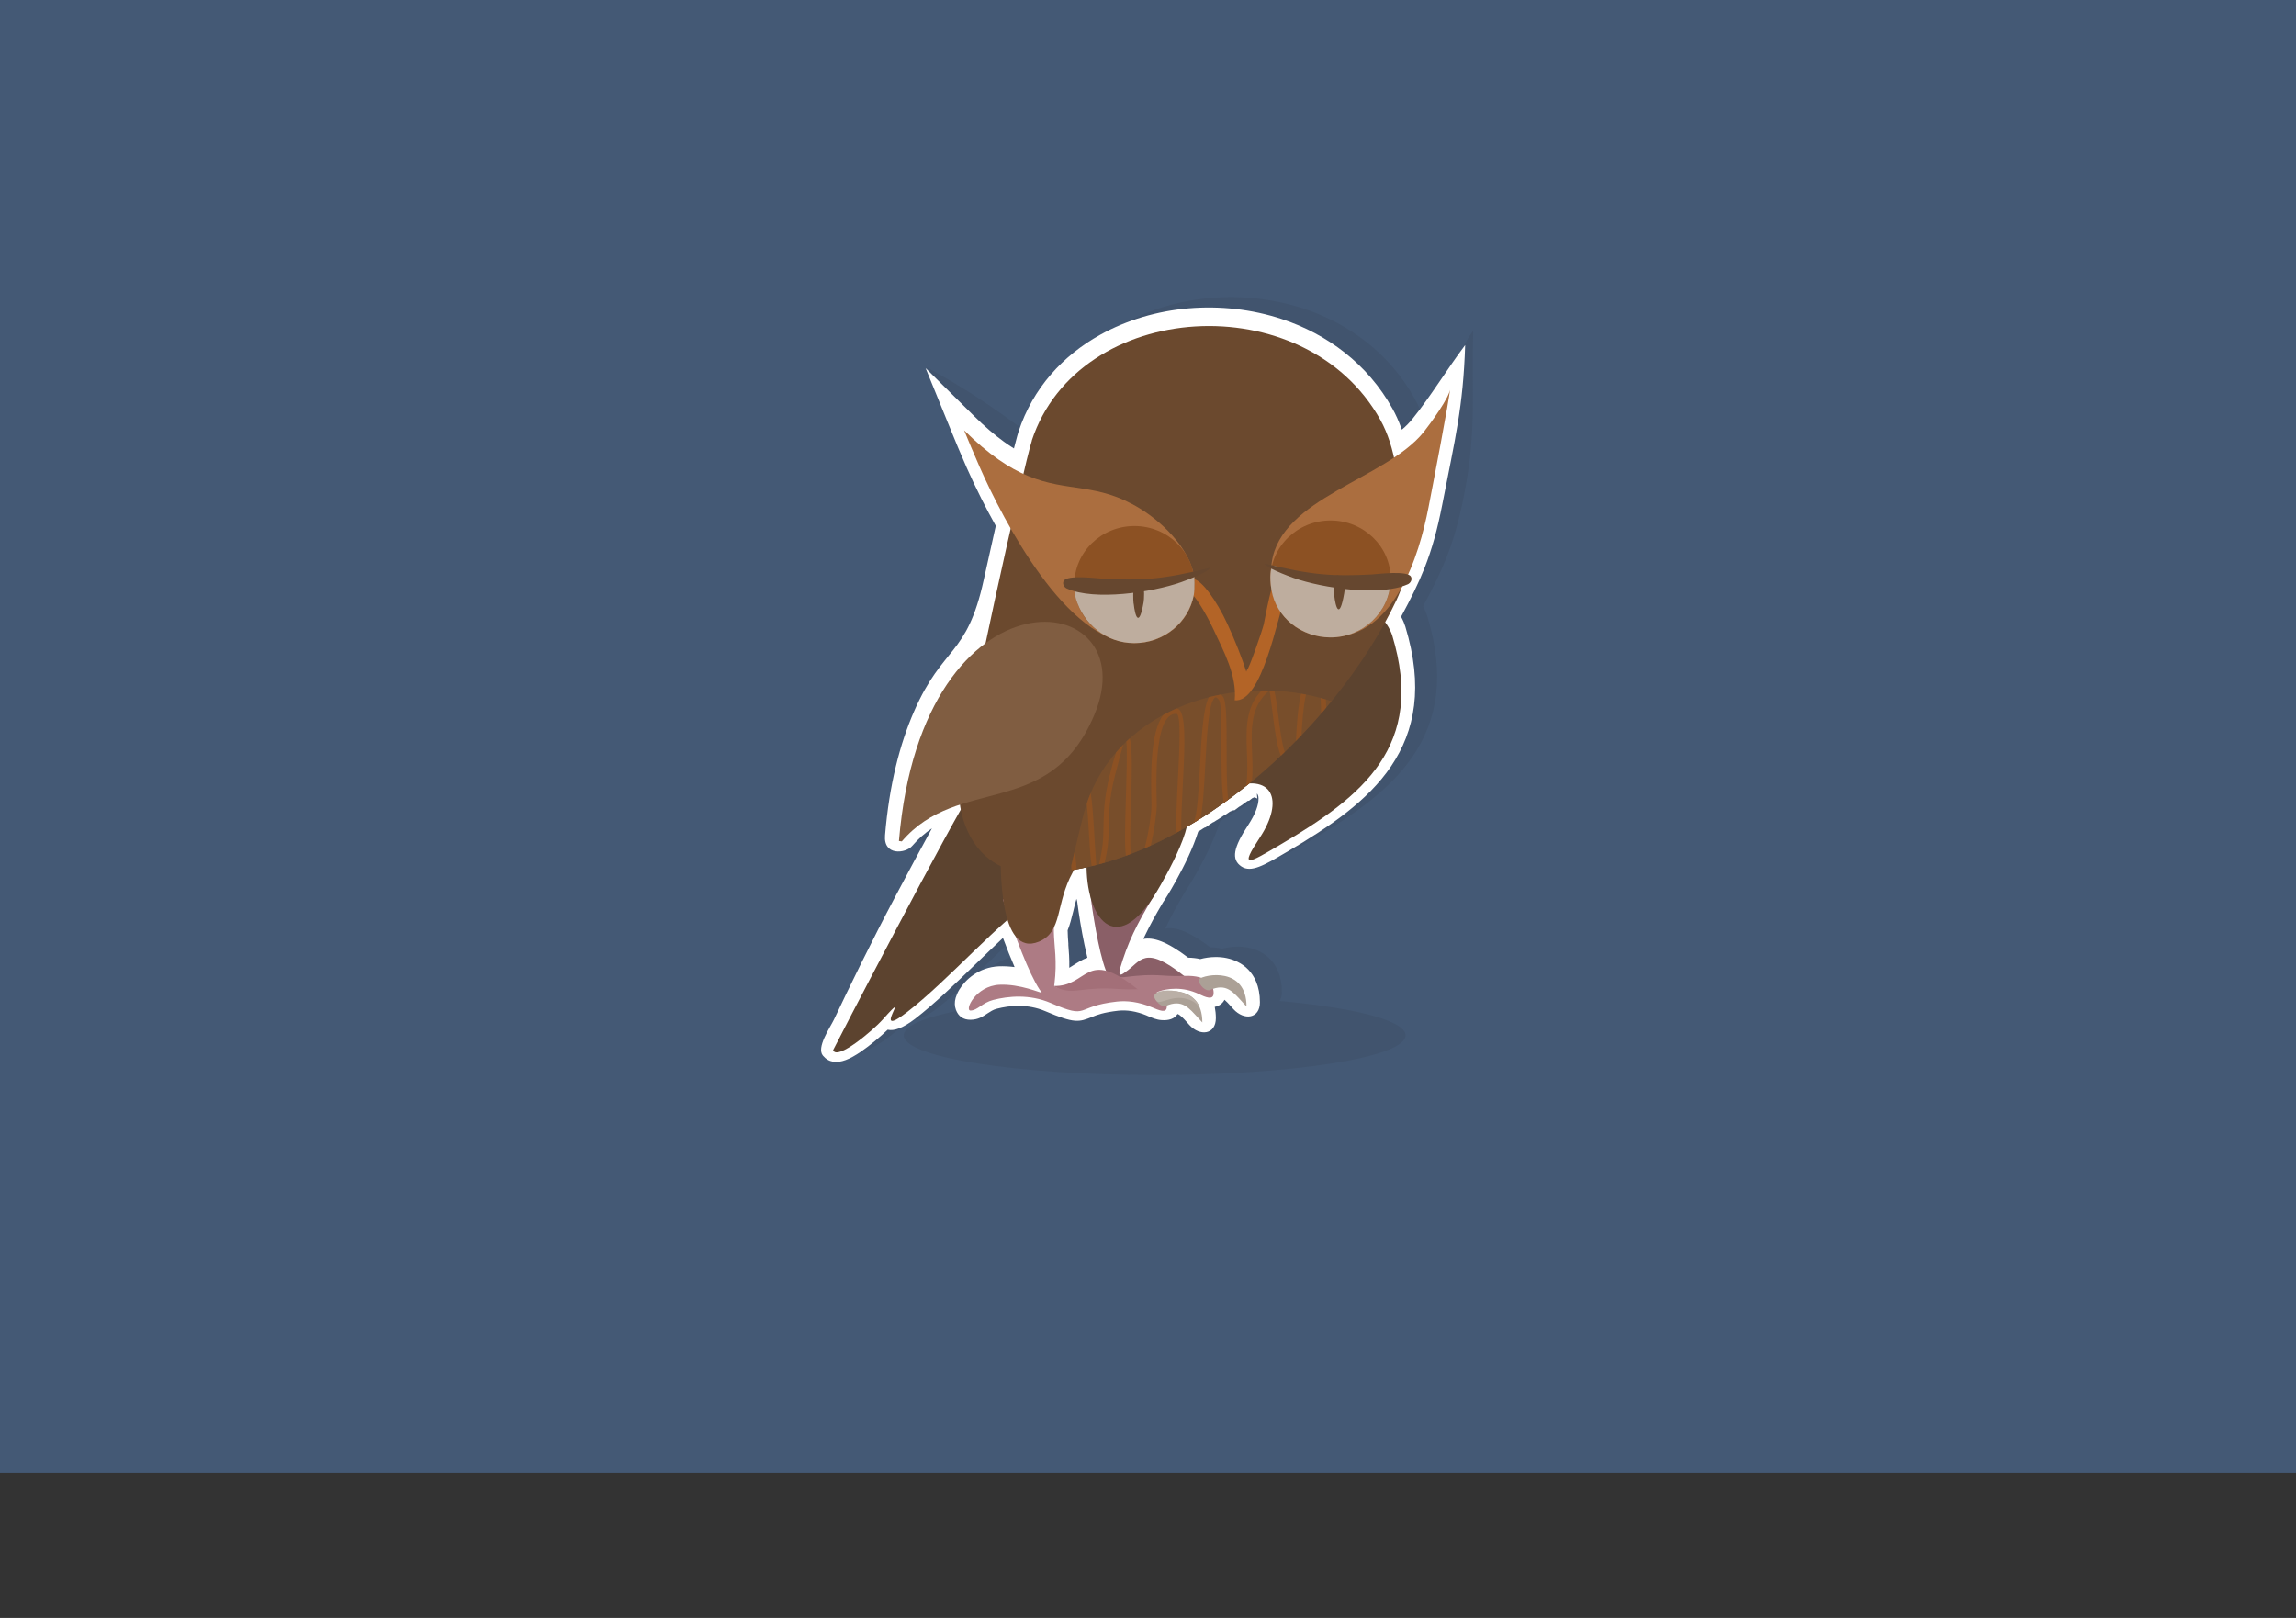 <?xml version="1.0" encoding="UTF-8"?>
<!DOCTYPE svg PUBLIC "-//W3C//DTD SVG 1.1//EN" "http://www.w3.org/Graphics/SVG/1.1/DTD/svg11.dtd">
<!-- Creator: CorelDRAW X6 -->
<svg xmlns="http://www.w3.org/2000/svg" xml:space="preserve" width="210mm" height="148mm" version="1.1" style="shape-rendering:geometricPrecision; text-rendering:geometricPrecision; image-rendering:optimizeQuality; fill-rule:evenodd; clip-rule:evenodd"
viewBox="0 0 21000 14800"
 xmlns:xlink="http://www.w3.org/1999/xlink">
 <rect x="0" y="0" width="21000" height="14800" fill="#333333" stroke="none"/>
 <defs>
  <style type="text/css">
   <![CDATA[
    .fil13 {fill:none}
    .fil15 {fill:none;fill-rule:nonzero}
    .fil1 {fill:#41546E}
    .fil0 {fill:#445975}
    .fil5 {fill:#5C432F}
    .fil17 {fill:#66472F}
    .fil7 {fill:#6B492E}
    .fil11 {fill:#784E2B}
    .fil9 {fill:#805D41}
    .fil6 {fill:#8A5F67}
    .fil12 {fill:#8C5123}
    .fil19 {fill:#A36F78}
    .fil8 {fill:#AB6E3F}
    .fil20 {fill:#ABA096}
    .fil10 {fill:#AD7B84}
    .fil21 {fill:#BAAFA6}
    .fil16 {fill:#BEAD9E}
    .fil3 {fill:white}
    .fil2 {fill:#41546E;fill-rule:nonzero}
    .fil18 {fill:#66472F;fill-rule:nonzero}
    .fil14 {fill:#B36427;fill-rule:nonzero}
    .fil4 {fill:white;fill-rule:nonzero}
   ]]>
  </style>
 </defs>
 <g id="Слой_x0020_1">
  <g id="_886210848">
   <rect class="fil0" x="-758" y="-27" width="22500" height="13500"/>
   <g id="_776758000">
    <ellipse class="fil1" cx="10561" cy="9471" rx="2295" ry="363"/>
    <path class="fil2" d="M11621 6945l4 0 1 0 4 0 1 0c83,-2 152,17 206,53 43,28 76,66 97,110 20,40 30,87 31,138 2,71 -16,152 -54,238 335,-200 627,-406 802,-666 179,-266 239,-599 99,-1062 -3,-9 -9,-23 -18,-41 -8,-14 -16,-28 -25,-39l-53 -66 40 -74c102,-187 178,-335 239,-489 60,-152 105,-312 146,-526 12,-64 54,-279 94,-493 -18,17 -36,34 -56,50 -50,42 -104,82 -161,120l-154 103 -40 -182c-13,-60 -29,-117 -48,-168 -18,-51 -40,-98 -63,-141 -195,-351 -513,-583 -871,-701 -240,-80 -499,-108 -751,-86 -251,21 -495,92 -707,210 -288,161 -519,410 -629,743 -7,20 -16,53 -27,96 -13,52 -30,119 -49,198l-36 150 -140 -65c-53,-24 -108,-54 -166,-90 21,45 44,92 68,140 43,86 92,178 145,271l24 43 -11 48c-34,148 -74,330 -120,538 -41,189 -79,365 -110,512l-10 47 -39 29c-182,134 -358,350 -494,662 -91,210 -164,512 -210,759 17,-11 34,-22 51,-32 99,-59 201,-101 304,-135l143 -47 23 149c1,7 2,14 3,20 1,5 2,12 4,20l9 46 -24 42c-120,212 -298,543 -479,884 -209,393 -429,776 -560,1002 51,-43 95,-85 119,-111 144,-162 224,-185 291,-125 152,-124 316,-281 481,-442 125,-121 252,-244 382,-359l147 -130 58 188c8,25 16,47 26,67 8,16 17,31 26,42l14 17 8 21c36,98 78,204 119,295 0,-59 -4,-111 -8,-160 -5,-58 -9,-113 -7,-180l1 -27 12 -24c19,-39 32,-93 47,-153 26,-105 55,-226 128,-357 0,0 0,-1 2,-4l0 0c4,-8 2,-4 3,-7l28 -62 66 -12 3 -1 1 0 1 0 1 0 0 0 0 0 0 0 0 0 0 0 4 -1 0 0 1 0 0 0 0 0 0 0 0 0 0 0 0 0 1 0 0 0 0 0 13 -2 0 0 0 0 0 0 0 0 2 0 0 0 11 -2 0 0 5 -1 0 0 0 0 2 0 0 0 0 0 0 0 2 -1 0 0 0 0 17 -3 2 0 0 0 6 -1 0 0 9 -2 0 0 0 0 0 0 0 0 0 0 0 0 2 0 0 0 0 0 0 0 17 -4 0 0 2 0 1 0 4 -1 150 -31 2 154c1,45 4,89 10,133 6,42 14,81 24,117l3 9 1 10c15,112 38,257 66,390 4,20 8,40 13,59 21,-55 43,-108 67,-159 49,-104 106,-205 179,-330l4 -7c8,-12 15,-22 20,-30 11,-17 18,-28 20,-31 26,-43 105,-178 173,-324 38,-82 71,-165 87,-232l12 -53 48 -28 20 -12 8 -5 5 -3 3 -2 0 0 1 0 0 0 0 0 0 0 0 0 0 0 0 0 0 0 21 -13 0 0 7 -4 0 0 0 0 0 0 0 0 0 0 1 -1 0 0 3 -2 0 0 0 0 0 0 0 0 0 0 0 0 0 0 0 0 0 0 1 -1 10 -6 0 0 10 -6 0 0 0 0 9 -6 0 0 0 0 1 -1 0 0 0 0 0 0 0 0 0 0 0 0 0 0 0 0 1 0 0 0 0 0 1 0 0 0 0 0 0 0 1 0 0 0 0 0 0 0 0 0 0 0 0 0 13 -8 7 -5 0 0 2 -1 8 -5 1 0 1 -1 0 0 0 0 0 0 0 0 0 0 0 0 0 0 0 0 0 0 0 0 0 0 0 0 0 0 0 0 11 -7 0 0 10 -7 7 -4 0 0 2 -1 0 0 0 0 0 0 1 0 0 0 0 0 1 0 1 -1 0 0 0 0 4 -2 0 0 0 0 1 0 0 0 0 0 1 0 0 0 0 0 1 0 18 -12 5 -3 0 0 5 -3 1 -1 1 0 0 0 0 0 0 0 0 0 0 0 0 0 0 0 1 -1 1 0 0 0 3 -2 0 0 0 0 0 0 0 0 1 -1 0 0 1 0 0 0 0 0 0 0 0 0 17 -11 0 0 5 -3 0 0 9 -6 0 0 0 0 0 0 0 0 0 0 0 0 0 0 0 0 0 0 1 -1 0 0 0 0 0 0 2 -2 0 0 0 0 15 -10 0 0 6 -4 0 0 6 -4 0 0 1 0 1 -1 0 0 0 0 1 0 1 0 1 0 1 0 0 0 5 -3 1 0 1 0 1 0 1 0 0 0 1 0 1 0 1 0 1 0 14 -10 1 0 0 0 0 0 0 0 0 0 0 0 1 -1 3 -2 0 0 5 -3 0 0 1 0 1 0 0 0 0 0 1 0 5 -3 0 0 0 0 3 -2 0 0 0 0 1 -1 1 0 0 0 0 0 23 -17 0 0 0 0 1 0 1 0 0 0 1 -1 0 0 1 0 0 0 1 -1 0 0 0 0 0 0 0 0 0 0 0 0 0 0 2 -1 0 0 1 0 1 0 0 0 0 0 1 0 15 -11 1 -1 0 0 0 0 15 -11 0 0 0 0 1 0 0 0 0 0 1 0 0 0 0 0 1 0 15 -11 0 0 2 -1 0 0 0 0 0 0 3 -3 13 -10 0 0 0 0 0 0 1 0 0 0 0 0 1 -1 1 0 0 0 14 -11 0 0 3 -2 15 -11 0 0 1 -1 1 0 0 0 0 0 1 0 1 0 2 -1 1 0 1 0 1 0 1 0 1 0 10 -8 4 -3 0 0 14 -11 3 -3 0 0 1 0 0 0 0 0 0 0 1 0 0 0 0 0 1 0 0 0 11 -9 0 0 0 0 1 -1 16 -13 2 -2 0 0 1 -1 0 0 0 0 0 0 0 0 0 0 0 0 0 0 0 0 0 0 0 0 1 -1 0 0 0 0 0 0 0 0 0 0 0 0 2 -2 2 -1 33 -27 43 -2 17 -50zm78 264c-7,-5 -17,-8 -30,-10l-7 5 0 0 -1 1 -1 0 0 0 -1 0 -1 0 0 0 0 0 0 0 -1 0 0 0 -18 14 0 0 -4 3 -10 8 -1 0 -1 0 -1 0 -1 0 -1 0 -2 1 -1 0 -1 0 -1 0 -1 0 -1 0 -1 1 -1 0 0 0 -15 11 -3 2 -1 1 -14 11 0 0 -1 1 -1 0 0 0 0 0 0 0 -1 1 -1 0 0 0 -16 12 0 0 -1 1 0 0 -2 1 -1 0 -14 10 -1 0 -1 0 0 0 0 0 -1 0 -34 26 -1 0 -2 2 0 0 0 0 -1 1 -1 1 -1 0 0 0 0 0 0 0 -1 1 -1 1 -1 1 -1 0 0 0 0 0 0 0 0 0 -1 1 -1 0 -1 0 0 0 0 0 -1 0 -1 0 -1 0 -1 0 0 0 -1 1 -1 0 0 0 0 0 -1 0 -1 0 -1 0 -1 0 0 0 -1 1 0 0 0 0 0 0 -1 0 -1 0 -1 0 -1 0 -1 0 -1 0 -1 0 -4 3 0 0 0 0 -1 0 -1 0 0 0 -3 2 0 0 -1 0 -1 0 0 0 0 0 -5 4 0 0 0 0 0 0 0 0 -1 0 -1 0 0 0 0 0 -1 0 0 0 0 0 0 0 -2 1 0 0 0 0 0 0 -1 0 -34 24 -1 0 -4 3 -1 0 0 0 -1 0 -1 0 -1 0 -1 1 0 0 0 0 -1 0 0 0 0 0 0 0 -7 5 0 1 -6 4 -1 0 -17 12 0 0 0 0 0 0 0 0 0 0 0 0 0 0 0 0 0 0 0 0 -1 1 0 0 0 0 0 0 0 0 0 0 0 0 -9 6 -1 0 -6 4 0 0 -17 11 0 0 0 0 -1 1 0 0 -1 0 0 0 0 0 0 0 0 0 0 0 0 0 -3 2 -1 1 0 0 0 0 0 0 -1 1 -1 0 0 0 0 0 -1 0 0 0 -5 3 -1 1 -5 3 -18 12 0 0 0 0 -1 0 0 0 0 0 -1 0 0 0 0 0 -1 0 0 0 0 0 -4 3 0 0 0 0 0 0 -1 0 0 0 0 0 -1 0 -1 1 0 0 0 0 -2 1 0 0 -7 5 -11 7 -1 1 -1 1 -1 1 -13 8 -1 1 0 0 0 0 0 0 0 0 0 0 -3 2 -8 5 0 1 -7 5 -13 8 0 0 0 0 0 0 0 0 0 0 -1 0 0 0 0 0 0 0 -1 0 0 0 0 0 -1 0 0 0 0 0 0 0 -1 0 0 0 0 0 0 0 0 0 0 0 -1 0 0 0 -9 6 0 0 -1 0 -10 6 -1 1 -9 6 0 0 0 0 0 0 0 0 0 0 0 0 0 0 0 0 0 0 -1 1 -3 2 0 0 0 0 0 0 0 0 0 0 -1 0 -2 1 0 0 0 0 -7 5 0 0 -17 10c-22,72 -54,151 -89,227 -71,153 -157,301 -187,349 -12,20 -20,32 -23,37 -10,15 -17,26 -23,35l0 0c-68,115 -120,209 -164,302 -5,11 -10,22 -15,32 91,-17 212,20 410,171 21,0 41,2 59,4 18,2 35,5 51,9 41,-11 91,-19 143,-19 65,0 135,12 200,45 70,35 131,92 168,180 22,52 35,115 35,189 0,150 -144,170 -243,62l0 0 -7 -8 0 0 -17 -19c-21,-23 -39,-43 -57,-58 -19,37 -50,57 -89,65 6,32 10,67 10,103 0,151 -145,169 -242,63l-7 -8 0 0 -17 -19c-31,-34 -57,-63 -84,-74 -30,46 -82,61 -148,56 -44,-3 -84,-20 -126,-38l-11 -5 0 0c-48,-20 -93,-32 -135,-39 -44,-7 -85,-8 -122,-4 -135,15 -197,39 -240,57 -119,47 -158,63 -429,-53 -80,-34 -161,-47 -236,-48 -77,-1 -149,11 -210,27 -30,8 -56,25 -79,40 -48,32 -88,59 -157,60 -68,1 -113,-32 -135,-92 -12,-33 -13,-70 -2,-109l0 0c7,-23 18,-49 33,-74 55,-92 179,-205 360,-214 50,-2 99,1 146,7 -36,-83 -72,-173 -103,-258 -2,-2 -3,-5 -5,-7 -82,77 -166,158 -249,238 -189,183 -376,363 -554,501 -114,87 -193,112 -250,99 -62,60 -159,142 -246,202 -49,33 -96,60 -137,75 -83,31 -156,24 -209,-40 -12,-14 -21,-30 -27,-48 -3,-8 341,-751 692,-1414 116,-219 231,-434 332,-618 -64,43 -124,95 -181,161 -59,69 -264,93 -248,-97 38,-461 135,-836 266,-1135 263,-603 482,-494 637,-1203 33,-149 70,-317 110,-493 -46,-83 -89,-163 -127,-239 -56,-111 -102,-210 -138,-291 -24,-54 -53,-122 -82,-191 -21,-51 -43,-103 -61,-148l-430 -489c385,213 568,341 912,589 32,23 62,43 92,62 4,-15 7,-29 11,-42 15,-57 25,-96 31,-113 132,-398 405,-695 747,-885 245,-136 524,-218 810,-242 285,-24 578,8 851,98 414,137 783,408 1012,819 31,55 57,114 80,177 2,5 4,11 6,16 38,-32 71,-66 99,-101 165,-204 189,-492 353,-710 -18,568 35,892 -83,1499 -45,231 -94,404 -159,571 -57,145 -126,284 -217,452l2 4c17,31 30,64 37,87 166,548 90,950 -131,1278 -214,316 -560,552 -950,781l-14 8c-197,116 -316,185 -404,127 -97,-64 -73,-176 62,-380 64,-98 96,-183 94,-245 0,-13 -3,-24 -7,-32 -2,-4 -5,-8 -8,-10l4 44zm27 448c-36,-4 -59,-11 -30,8 15,10 22,5 30,-8zm-3269 1515c-15,-19 -27,-35 -8,-9 5,6 7,9 8,9zm1562 -151c38,9 54,2 79,-8 57,-23 137,-54 299,-73 -9,-3 -18,-6 -25,-11l-86 -22c-49,-12 -89,13 -132,40 -40,26 -82,53 -134,72l-1 2zm492 -84c9,0 18,1 27,2l203 -77 6 -2c21,-8 45,-15 71,-21 -104,-61 -135,-33 -171,-1 -24,22 -50,44 -79,64l0 0c-5,4 -2,2 -8,6l0 0c-15,11 -31,22 -48,30l0 0 -1 -1zm623 -1664l0 0m373 51l0 0m-1535 1220c5,64 11,132 9,214 12,-7 23,-14 35,-22 43,-27 84,-54 131,-70 -9,-37 -18,-77 -27,-118 -28,-134 -52,-282 -67,-399 -2,-7 -4,-14 -6,-22 -12,39 -21,76 -29,112 -16,64 -30,122 -52,176 0,40 4,83 7,129l-1 0z"/>
    <path class="fil3" d="M11425 7167c3,0 6,0 8,0 240,-6 270,222 90,494 -192,292 -109,240 187,66 752,-442 1330,-902 1023,-1913 -9,-29 -34,-83 -66,-123 211,-385 312,-607 398,-1052 27,-139 197,-1020 197,-1085 3,69 -190,334 -243,400 -70,86 -164,162 -270,233 -28,-128 -70,-245 -124,-344 -690,-1238 -2761,-1107 -3189,188 -13,38 -41,149 -78,304 -156,-72 -331,-191 -541,-398 32,79 83,200 142,335 65,147 162,350 283,562 -75,330 -159,712 -231,1052 -368,272 -709,841 -790,1808l26 4c156,-182 339,-273 530,-336 2,16 5,31 8,46 -350,618 -1167,2197 -1167,2199 36,99 367,-183 451,-277 298,-335 -126,200 222,-68 289,-222 609,-570 922,-847 19,62 44,115 76,153 72,195 165,420 238,513l0 0c-9,4 -198,-82 -387,-73 -219,11 -322,237 -264,236 63,-1 107,-71 207,-97 137,-35 333,-55 526,28 361,155 210,31 606,-13 91,-10 199,2 319,52 66,27 133,59 137,-2 0,-4 0,-8 0,-13 141,-56 200,23 294,125 17,19 28,31 29,31 0,-66 -12,-117 -33,-158 -9,-24 -25,-44 -46,-62 -39,-37 -89,-56 -138,-64 -74,-17 -151,-14 -192,6l-3 -1 6 -2c83,-31 227,-49 371,20 64,31 133,59 137,-2 1,-14 0,-29 -5,-45 130,-44 188,33 277,131 17,19 28,31 29,31 0,-328 -309,-307 -414,-262 -38,-13 -89,-20 -154,-18l-3 0c-366,-292 -397,-128 -532,-37 -30,20 -64,52 -58,-9l0 -5 1 -2c75,-258 153,-407 296,-650 14,-21 28,-43 43,-66 44,-73 227,-389 275,-593 7,-4 14,-8 21,-12l8 -5 5 -3 3 -2 0 0 0 0 0 0 0 0 0 0 0 0 0 0 22 -13 8 -5 0 0 0 0 0 0 0 0 4 -2 0 0 0 0 0 0 0 0 0 0 0 0c7,-4 13,-8 20,-12l1 0 9 -6 1 -1 0 0 0 0 1 -1 0 0 0 0 0 0 0 0 1 -1 0 0 0 0 0 0 0 0 0 0 0 0 0 0 0 0c7,-4 14,-9 21,-13l8 -5 3 -2 0 0 0 0 0 0 0 0 0 0 0 0 0 0 0 0 0 0 0 0 0 0 0 0 0 0c7,-5 14,-9 21,-14l7 -5 2 -1 0 0 0 0 0 0 0 0 0 0 0 0 0 0 4 -3 0 0 0 0 0 0 0 0 0 0 0 0 0 0 18 -12 5 -3 5 -4 1 0 1 0 1 0 0 0 1 0 1 0 3 -2 0 0 1 0 1 0 0 0 1 0 1 0 17 -11 6 -4 9 -6 0 0 0 0 0 0 0 0 0 0 0 0 0 0 0 0 0 0 0 0 0 0 17 -12 6 -4 7 -5 1 0 1 -1 1 0 1 0 1 0 1 0 5 -3 1 0 1 0 1 0 1 0 1 0 1 0 1 0 1 0 14 -10 2 -1 1 -1 0 0 10 -7 1 0 1 0 1 0 0 0 1 0 0 0 0 0 0 0 0 0 0 0 0 0 1 0 0 0 1 0 1 0 0 0 0 0 0 0 1 0 0 0 0 0 0 0 0 0 0 0 0 0 1 0 0 0 1 0 1 0 1 0 1 0 1 0 1 0 1 0 1 0 1 0 3 -2 1 0 1 0 1 0 1 0 1 0 1 0 1 0 1 0 0 0 1 0 1 0 1 0 1 0 1 0 1 0 1 0 0 0 0 0 1 0 1 0 1 0 1 0 1 0 1 0 1 0 1 0 1 0 1 0 1 0 1 0 1 0 1 0 1 0 1 0 1 0 1 0 0 0 0 0 0 0 0 0 0 0 0 0 1 0 0 0 1 0 0 0 0 0 0 0 0 0 1 0 1 0 1 0 1 0 15 -11 1 -1 1 -1 15 -11 1 0 1 0 1 0 1 0 1 0 0 0 1 0 1 0 1 0 1 0 1 0 14 -10 2 -1 1 -1 17 -13 1 0 1 0 0 0 0 0 1 0 1 0 1 0 14 -11 3 -2 15 -11 1 0 1 0 1 0 1 0 1 0 1 0 1 0 2 -1 1 0 1 0 1 0 1 0 1 0 10 -8 4 -3 18 -14 1 0 1 0 1 0 0 0 0 0 1 0 1 0 13 -10 0 0c6,-5 12,-10 18,-15l0 0 1 -1 0 0 0 0 0 0 0 0 0 0 0 0 0 0 0 0 0 0 0 0 0 0 0 0 0 0 2 -2 2 -1 -4 -78zm-1782 1852l-2 -1c1,-4 1,-9 2,-14 30,-241 -9,-369 -5,-522 60,-124 62,-305 171,-505 3,-6 6,-13 10,-21l3 -1 1 0 1 0 0 0 0 0 0 0 0 0 4 -1 0 0 0 0 0 0 0 0 0 0 0 0 0 0 0 0 0 0 14 -2 2 0 0 0 12 -2 5 -1 0 0 0 0 0 0 0 0 1 0 0 0 0 0 0 0 0 0 19 -4 2 0 7 -1 9 -2 0 0 0 0 0 0 2 0 0 0 0 0 17 -4 2 0 4 -1c2,103 15,200 39,283 27,204 80,513 139,663 -197,-50 -241,141 -472,139l13 -3z"/>
    <path class="fil4" d="M11420 7040l4 0 1 0 4 0 1 0c83,-2 152,17 206,53 43,28 76,66 97,110 20,40 30,87 31,138 2,71 -16,152 -54,238 335,-200 627,-406 802,-666 179,-266 239,-599 99,-1062 -3,-9 -9,-23 -18,-41 -8,-14 -16,-28 -25,-39l-53 -66 40 -74c102,-187 178,-335 239,-489 60,-152 105,-312 146,-526 12,-64 54,-279 94,-493 -18,17 -36,34 -56,50 -50,42 -104,82 -161,120l-154 103 -40 -182c-13,-60 -29,-117 -48,-168 -18,-51 -40,-98 -63,-141 -195,-351 -513,-583 -871,-701 -240,-80 -499,-108 -751,-86 -251,21 -495,92 -707,210 -288,161 -519,410 -629,743 -7,20 -16,53 -27,96 -13,52 -30,119 -49,198l-36 150 -140 -65c-53,-24 -108,-54 -166,-90 21,45 44,92 68,140 43,86 92,178 145,271l24 43 -11 48c-34,148 -74,330 -120,538 -41,189 -79,365 -110,512l-10 47 -39 29c-182,134 -358,350 -494,662 -91,210 -164,512 -210,759 17,-11 34,-22 51,-32 99,-59 201,-101 304,-135l143 -47 23 149c1,7 2,14 3,20 1,5 2,12 4,20l9 46 -24 42c-120,212 -298,543 -479,884 -209,393 -429,776 -560,1002 51,-43 95,-85 119,-111 144,-162 224,-185 291,-125 152,-124 316,-281 481,-442 125,-121 252,-244 382,-359l147 -130 58 188c8,25 16,47 26,67 8,16 17,31 26,42l14 17 8 21c36,98 78,204 119,295 0,-59 -4,-111 -8,-160 -5,-58 -9,-113 -7,-180l1 -27 12 -24c19,-39 32,-93 47,-153 26,-105 55,-226 128,-357 0,0 0,-1 2,-4l0 0c4,-8 2,-4 3,-7l28 -62 66 -12 3 -1 1 0 1 0 1 0 0 0 0 0 0 0 0 0 0 0 4 -1 0 0 1 0 0 0 0 0 0 0 0 0 0 0 0 0 1 0 0 0 0 0 13 -2 0 0 0 0 0 0 0 0 2 0 0 0 11 -2 0 0 5 -1 0 0 0 0 2 0 0 0 0 0 0 0 2 -1 0 0 0 0 17 -3 2 0 0 0 6 -1 0 0 9 -2 0 0 0 0 0 0 0 0 0 0 0 0 2 0 0 0 0 0 0 0 17 -4 0 0 2 0 1 0 4 -1 150 -31 2 154c1,45 4,89 10,133 6,42 14,81 24,117l3 9 1 10c15,112 38,257 66,390 4,20 8,40 13,59 21,-55 43,-108 67,-159 49,-104 106,-205 179,-330l4 -7c8,-12 15,-22 20,-30 11,-17 18,-28 20,-31 26,-43 105,-178 173,-324 38,-82 71,-165 87,-232l12 -53 48 -28 20 -12 8 -5 5 -3 3 -2 0 0 1 0 0 0 0 0 0 0 0 0 0 0 0 0 0 0 21 -13 0 0 7 -4 0 0 0 0 0 0 0 0 0 0 1 -1 0 0 3 -2 0 0 0 0 0 0 0 0 0 0 0 0 0 0 0 0 0 0 1 -1 10 -6 0 0 10 -6 0 0 0 0 9 -6 0 0 0 0 1 -1 0 0 0 0 0 0 0 0 0 0 0 0 0 0 0 0 1 0 0 0 0 0 1 0 0 0 0 0 0 0 1 0 0 0 0 0 0 0 0 0 0 0 0 0 13 -8 7 -5 0 0 2 -1 8 -5 1 0 1 -1 0 0 0 0 0 0 0 0 0 0 0 0 0 0 0 0 0 0 0 0 0 0 0 0 0 0 0 0 11 -7 0 0 10 -7 7 -4 0 0 2 -1 0 0 0 0 0 0 1 0 0 0 0 0 1 0 1 -1 0 0 0 0 4 -2 0 0 0 0 1 0 0 0 0 0 1 0 0 0 0 0 1 0 18 -12 5 -3 0 0 5 -3 1 -1 1 0 0 0 0 0 0 0 0 0 0 0 0 0 0 0 1 -1 1 0 0 0 3 -2 0 0 0 0 0 0 0 0 1 -1 0 0 1 0 0 0 0 0 0 0 0 0 17 -11 0 0 5 -3 0 0 9 -6 0 0 0 0 0 0 0 0 0 0 0 0 0 0 0 0 0 0 1 -1 0 0 0 0 0 0 2 -2 0 0 0 0 15 -10 0 0 6 -4 0 0 6 -4 0 0 1 0 1 -1 0 0 0 0 1 0 1 0 1 0 1 0 0 0 5 -3 1 0 1 0 1 0 1 0 0 0 1 0 1 0 1 0 1 0 14 -10 1 0 0 0 0 0 0 0 0 0 0 0 1 -1 3 -2 0 0 5 -3 0 0 1 0 1 0 0 0 0 0 1 0 5 -3 0 0 0 0 3 -2 0 0 0 0 1 -1 1 0 0 0 0 0 23 -17 0 0 0 0 1 0 1 0 0 0 1 -1 0 0 1 0 0 0 1 -1 0 0 0 0 0 0 0 0 0 0 0 0 0 0 2 -1 0 0 1 0 1 0 0 0 0 0 1 0 15 -11 1 -1 0 0 0 0 15 -11 0 0 0 0 1 0 0 0 0 0 1 0 0 0 0 0 1 0 15 -11 0 0 2 -1 0 0 0 0 0 0 3 -3 13 -10 0 0 0 0 0 0 1 0 0 0 0 0 1 -1 1 0 0 0 14 -11 0 0 3 -2 15 -11 0 0 1 -1 1 0 0 0 0 0 1 0 1 0 2 -1 1 0 1 0 1 0 1 0 1 0 10 -8 4 -3 0 0 14 -11 3 -3 0 0 1 0 0 0 0 0 0 0 1 0 0 0 0 0 1 0 0 0 11 -9 0 0 0 0 1 -1 16 -13 2 -2 0 0 1 -1 0 0 0 0 0 0 0 0 0 0 0 0 0 0 0 0 0 0 0 0 1 -1 0 0 0 0 0 0 0 0 0 0 0 0 2 -2 2 -1 33 -27 43 -2 17 -50zm78 264c-7,-5 -17,-8 -30,-10l-7 5 0 0 -1 1 -1 0 0 0 -1 0 -1 0 0 0 0 0 0 0 -1 0 0 0 -18 14 0 0 -4 3 -10 8 -1 0 -1 0 -1 0 -1 0 -1 0 -2 1 -1 0 -1 0 -1 0 -1 0 -1 0 -1 1 -1 0 0 0 -15 11 -3 2 -1 1 -14 11 0 0 -1 1 -1 0 0 0 0 0 0 0 -1 1 -1 0 0 0 -16 12 0 0 -1 1 0 0 -2 1 -1 0 -14 10 -1 0 -1 0 0 0 0 0 -1 0 -34 26 -1 0 -2 2 0 0 0 0 -1 1 -1 1 -1 0 0 0 0 0 0 0 -1 1 -1 1 -1 1 -1 0 0 0 0 0 0 0 0 0 -1 1 -1 0 -1 0 0 0 0 0 -1 0 -1 0 -1 0 -1 0 0 0 -1 1 -1 0 0 0 0 0 -1 0 -1 0 -1 0 -1 0 0 0 -1 1 0 0 0 0 0 0 -1 0 -1 0 -1 0 -1 0 -1 0 -1 0 -1 0 -4 3 0 0 0 0 -1 0 -1 0 0 0 -3 2 0 0 -1 0 -1 0 0 0 0 0 -5 4 0 0 0 0 0 0 0 0 -1 0 -1 0 0 0 0 0 -1 0 0 0 0 0 0 0 -2 1 0 0 0 0 0 0 -1 0 -34 24 -1 0 -4 3 -1 0 0 0 -1 0 -1 0 -1 0 -1 1 0 0 0 0 -1 0 0 0 0 0 0 0 -7 5 0 1 -6 4 -1 0 -17 12 0 0 0 0 0 0 0 0 0 0 0 0 0 0 0 0 0 0 0 0 -1 1 0 0 0 0 0 0 0 0 0 0 0 0 -9 6 -1 0 -6 4 0 0 -17 11 0 0 0 0 -1 1 0 0 -1 0 0 0 0 0 0 0 0 0 0 0 0 0 -3 2 -1 1 0 0 0 0 0 0 -1 1 -1 0 0 0 0 0 -1 0 0 0 -5 3 -1 1 -5 3 -18 12 0 0 0 0 -1 0 0 0 0 0 -1 0 0 0 0 0 -1 0 0 0 0 0 -4 3 0 0 0 0 0 0 -1 0 0 0 0 0 -1 0 -1 1 0 0 0 0 -2 1 0 0 -7 5 -11 7 -1 1 -1 1 -1 1 -13 8 -1 1 0 0 0 0 0 0 0 0 0 0 -3 2 -8 5 0 1 -7 5 -13 8 0 0 0 0 0 0 0 0 0 0 -1 0 0 0 0 0 0 0 -1 0 0 0 0 0 -1 0 0 0 0 0 0 0 -1 0 0 0 0 0 0 0 0 0 0 0 -1 0 0 0 -9 6 0 0 -1 0 -10 6 -1 1 -9 6 0 0 0 0 0 0 0 0 0 0 0 0 0 0 0 0 0 0 -1 1 -3 2 0 0 0 0 0 0 0 0 0 0 -1 0 -2 1 0 0 0 0 -7 5 0 0 -17 10c-22,72 -54,151 -89,227 -71,153 -157,301 -187,349 -12,20 -20,32 -23,37 -10,15 -17,26 -23,35l0 0c-68,115 -120,209 -164,302 -5,11 -10,22 -15,32 91,-17 212,20 410,171 21,0 41,2 59,4 18,2 35,5 51,9 41,-11 91,-19 143,-19 65,0 135,12 200,45 70,35 131,92 168,180 22,52 35,115 35,189 0,150 -144,170 -243,62l0 0 -7 -8 0 0 -17 -19c-21,-23 -39,-43 -57,-58 -19,37 -50,57 -89,65 6,32 10,67 10,103 0,151 -145,169 -242,63l-7 -8 0 0 -17 -19c-31,-34 -57,-63 -84,-74 -30,46 -82,61 -148,56 -44,-3 -84,-20 -126,-38l-11 -5 0 0c-48,-20 -93,-32 -135,-39 -44,-7 -85,-8 -122,-4 -135,15 -197,39 -240,57 -119,47 -158,63 -429,-53 -80,-34 -161,-47 -236,-48 -77,-1 -149,11 -210,27 -30,8 -56,25 -79,40 -48,32 -88,59 -157,60 -68,1 -113,-32 -135,-92 -12,-33 -13,-70 -2,-109l0 0c7,-23 18,-49 33,-74 55,-92 179,-205 360,-214 50,-2 99,1 146,7 -36,-83 -72,-173 -103,-258 -2,-2 -3,-5 -5,-7 -82,77 -166,158 -249,238 -189,183 -376,363 -554,501 -114,87 -193,112 -250,99 -62,60 -159,142 -246,202 -49,33 -96,60 -137,75 -83,31 -156,24 -209,-40 -62,-74 65,-255 101,-330 131,-278 346,-720 564,-1131 116,-219 231,-434 332,-618 -64,43 -124,95 -181,161 -59,69 -264,93 -248,-97 38,-461 135,-836 266,-1135 263,-603 482,-494 637,-1203 33,-149 70,-317 110,-493 -46,-83 -89,-163 -127,-239 -56,-111 -102,-210 -138,-291 -24,-54 -53,-122 -82,-191 -21,-51 -43,-103 -61,-148l-234 -574 441 436c100,99 191,176 275,237 32,23 62,43 92,62 4,-15 7,-29 11,-42 15,-57 25,-96 31,-113 132,-398 405,-695 747,-885 245,-136 524,-218 810,-242 285,-24 578,8 851,98 414,137 783,408 1012,819 31,55 57,114 80,177 2,5 4,11 6,16 38,-32 71,-66 99,-101 165,-204 316,-455 480,-673 -18,568 -92,855 -210,1462 -45,231 -94,404 -159,571 -57,145 -126,284 -217,452l2 4c17,31 30,64 37,87 166,548 90,950 -131,1278 -214,316 -560,552 -950,781l-14 8c-197,116 -316,185 -404,127 -97,-64 -73,-176 62,-380 64,-98 96,-183 94,-245 0,-13 -3,-24 -7,-32 -2,-4 -5,-8 -8,-10l4 44zm27 448c-36,-4 -59,-11 -30,8 15,10 22,5 30,-8zm-3269 1515c-15,-19 -27,-35 -8,-9 5,6 7,9 8,9zm1562 -151c38,9 54,2 79,-8 57,-23 137,-54 299,-73 -9,-3 -18,-6 -25,-11l-86 -22c-49,-12 -89,13 -132,40 -40,26 -82,53 -134,72l-1 2zm492 -84c9,0 18,1 27,2l203 -77 6 -2c21,-8 45,-15 71,-21 -104,-61 -135,-33 -171,-1 -24,22 -50,44 -79,64l0 0c-5,4 -2,2 -8,6l0 0c-15,11 -31,22 -48,30l0 0 -1 -1zm623 -1664l0 0m373 51l0 0m-1535 1220c5,64 11,132 9,214 12,-7 23,-14 35,-22 43,-27 84,-54 131,-70 -9,-37 -18,-77 -27,-118 -28,-134 -52,-282 -67,-399 -2,-7 -4,-14 -6,-22 -12,39 -21,76 -29,112 -16,64 -30,122 -52,176 0,40 4,83 7,129l-1 0z"/>
    <path class="fil5" d="M12592 5639l-1366 1573c422,-157 520,111 298,448 -192,292 -109,240 187,66 752,-442 1330,-902 1023,-1913 -15,-50 -77,-170 -142,-175l0 1z"/>
    <path class="fil5" d="M9015 7515l-102 -319c-195,287 -1294,2408 -1293,2410 36,99 367,-183 451,-277 298,-335 -126,200 222,-68 387,-298 830,-821 1238,-1098 292,-198 916,-649 175,-795 -340,-67 -436,-18 -691,146l0 1z"/>
    <path class="fil6" d="M10669 7835l-710 186c-17,5 151,1300 281,853 77,-263 156,-413 305,-666 99,-167 75,-248 124,-373z"/>
    <path class="fil5" d="M10091 7540l-153 350c-9,501 263,890 641,268 65,-107 429,-736 226,-770 -270,-45 -479,1 -714,153l0 -1z"/>
    <path class="fil7" d="M9437 4030c428,-1295 2500,-1426 3189,-188 135,243 191,601 155,956 37,49 63,105 79,168 23,95 26,282 -87,523 -560,1186 -1979,2499 -3316,2499 -751,0 -853,-966 -479,-1464l-131 295c-45,-46 519,-2571 591,-2789l-1 0z"/>
    <path class="fil7" d="M12138 6462c-611,730 -1465,1352 -2321,1495 120,-352 217,-626 246,-690 349,-774 1284,-1033 2074,-804l1 -1z"/>
    <path class="fil8" d="M8818 3936c32,79 83,200 142,335 217,493 798,1611 1418,1611 304,0 550,-240 550,-535 0,-284 -277,-558 -503,-696 -390,-239 -658,-145 -1024,-298 -167,-70 -354,-190 -583,-417z"/>
    <path class="fil9" d="M8222 7693c215,-2580 2284,-2328 1786,-1151 -407,962 -1240,545 -1760,1155l-26 -4z"/>
    <path class="fil10" d="M9796 7977l-623 251c10,32 409,1279 471,776 54,-437 -118,-502 152,-1027z"/>
    <path class="fil7" d="M9960 7671l-808 66c0,191 -20,1029 350,877 220,-91 149,-344 310,-636 50,-91 154,-498 149,-306l-1 -1z"/>
    <path class="fil11" d="M12178 6414c-620,759 -1506,1411 -2390,1547 71,-307 127,-539 147,-598 296,-895 1376,-1233 2243,-949z"/>
    <path class="fil12" d="M12130 6472c-15,18 -31,36 -46,55 -1,-25 -1,-50 -2,-74 -1,-23 -2,-46 -3,-68 16,4 32,9 48,14 1,17 2,35 2,53l1 21 0 -1zm-226 252c-17,18 -34,35 -51,53 1,-11 1,-23 2,-36 6,-107 15,-267 45,-395 15,3 30,5 45,8 -26,115 -35,265 -41,370zm-154 155c-12,11 -23,23 -35,34 -37,-87 -57,-245 -74,-381 -13,-99 -23,-185 -30,-214 15,0 29,1 44,2 14,49 23,124 34,206 16,128 35,276 62,354l-1 -1zm-299 267c-18,15 -36,30 -54,44 16,-96 12,-200 8,-303 -8,-209 -17,-416 135,-571 23,0 47,0 70,1 -175,144 -166,355 -158,569 4,88 7,176 -1,260zm-216 168c-14,10 -28,20 -42,30 -21,-128 -21,-328 -21,-514 0,-210 0,-401 -24,-429 -18,-21 -30,-26 -37,-19 -57,49 -73,348 -88,631 -10,189 -20,370 -43,474 -20,13 -41,26 -62,38l2 -5c32,-77 43,-289 55,-510 14,-258 28,-528 81,-632 37,-9 74,-18 112,-25 5,5 11,11 16,17 35,41 35,241 35,460 0,176 0,364 14,484l2 0zm-430 278c-14,8 -29,16 -43,24 -7,-114 1,-283 10,-455 16,-307 32,-627 -11,-631 -113,-9 -158,181 -175,383 -13,152 -9,308 -7,398 1,27 1,48 1,57 0,59 -21,226 -55,366 -19,8 -37,17 -56,25 39,-142 63,-329 63,-391 0,-17 0,-34 -1,-56 -2,-91 -6,-250 7,-403 12,-148 41,-292 102,-369 39,-21 78,-40 118,-58 2,0 4,0 6,0 90,7 72,352 55,681 -8,164 -17,324 -15,429l1 0zm-461 218c-15,6 -30,12 -46,17 -13,-85 -7,-288 -1,-497 7,-233 14,-473 5,-547 10,-10 20,-19 31,-29 27,95 19,340 12,577 -6,202 -12,397 -2,478l1 1zm-241 81c-16,5 -33,9 -49,14 6,-29 13,-67 22,-116 14,-76 16,-147 17,-226 2,-123 5,-264 57,-472 21,-85 40,-153 58,-208 21,-25 43,-48 66,-71 -16,51 -41,144 -78,290 -51,203 -53,341 -55,462 -1,81 -3,154 -18,234 -7,35 -13,66 -20,93zm-76 21c-14,4 -28,7 -42,10 -12,-78 -19,-187 -25,-300 -6,-97 -12,-196 -19,-274 11,-32 23,-63 35,-93 15,89 24,229 32,364 7,113 13,223 19,292l0 1zm-179 39c-15,3 -30,5 -44,8 -1,-13 -3,-27 -5,-41 11,-48 22,-95 32,-138 6,68 12,128 17,172l0 -1z"/>
    <path class="fil13" d="M9825 7956c-3,-29 -7,-65 -11,-106m144 -551c21,167 29,468 48,619m71 -19c7,-29 14,-63 22,-105 37,-198 -12,-357 73,-697 28,-113 52,-196 71,-253m74 -74c35,159 -21,872 4,1049m177 -73c36,-141 59,-318 59,-379 0,-130 -46,-883 206,-862 102,9 8,781 21,1098m168 -99c64,-223 35,-1015 138,-1135m47 -10c9,5 20,13 31,26 55,63 8,672 47,944m210 -162c38,-292 -86,-634 150,-851m57 1c30,108 48,441 101,578m146 -145c6,-106 14,-272 44,-401m179 42c2,34 3,71 4,108"/>
    <path class="fil14" d="M10917 5297c76,11 210,197 308,408 69,148 134,313 174,439l7 -18c11,11 140,-358 153,-416 12,-53 42,-231 73,-326 7,-20 37,16 24,-9l41 -21 -40 -51 17 -14 19 -15 24 0 0 0 42 0 19 37c14,26 1,62 -16,115 -79,236 -222,1007 -469,980 21,-226 -99,-444 -192,-644 -81,-174 -182,-326 -205,-329l22 -136 -1 0z"/>
    <path class="fil15" d="M10927 5367c112,16 453,833 442,951 80,-18 207,-505 228,-598 16,-74 121,-379 119,-378l-17 14"/>
    <ellipse class="fil12" cx="10376" cy="5347" rx="550" ry="535"/>
    <path class="fil16" d="M10919 5442c-47,251 -274,441 -545,441 -259,0 -466,-177 -534,-408 -12,-41 -19,-156 -10,-159 138,-49 315,47 529,25 154,-16 420,-56 563,-76 1,0 9,113 -3,177z"/>
    <path class="fil17" d="M10369 5521c13,119 49,228 91,-13 4,-23 11,-128 -9,-160 -90,-140 -91,97 -83,173l1 0z"/>
    <path class="fil18" d="M9760 5385c-30,-13 -45,-47 -31,-71 32,-58 297,-24 361,-20 351,18 542,8 977,-100 3,19 -105,75 -265,132 -270,95 -792,170 -1041,59l-1 0z"/>
    <path class="fil6" d="M10330 8949l-208 -11c26,1 98,-137 119,-141 12,-2 1,48 -2,83 -5,61 29,29 58,9 136,-91 166,-256 535,40 89,71 -383,-7 -503,19l1 1z"/>
    <path class="fil10" d="M9953 8960c-2,1 -15,-3 -36,-11l0 65c40,9 80,22 120,39 361,155 308,112 555,19 83,-31 227,-49 371,20 64,31 133,59 137,-2 5,-67 -44,-172 -267,-163 -234,9 -227,-29 -557,12 -225,28 -247,-156 -322,21l-1 0z"/>
    <path class="fil19" d="M9905 9070l-140 25 -131 -76c325,11 287,-358 773,32 89,71 -383,-7 -503,19l1 0z"/>
    <path class="fil10" d="M9528 9081c-9,4 -198,-82 -387,-73 -219,11 -322,237 -264,236 63,-1 107,-71 207,-97 137,-35 333,-55 526,28 361,155 210,31 606,-13 91,-10 199,2 319,52 66,27 133,59 137,-2 5,-67 -44,-172 -267,-163 -234,9 -227,-29 -557,12 -225,28 -247,-156 -322,21l2 -1z"/>
    <path class="fil20" d="M10557 9105c63,-50 440,-114 440,248 -1,0 -12,-12 -29,-31 -95,-104 -155,-185 -304,-120 -38,16 -100,-40 -107,-97z"/>
    <path class="fil8" d="M12179 5827c-266,0 -455,-137 -534,-373 -34,-101 -28,-205 -13,-310 84,-590 1040,-760 1388,-1190 53,-66 247,-330 243,-400 0,66 -170,947 -197,1085 -86,445 -313,1188 -888,1188l1 0z"/>
    <ellipse class="fil12" cx="12170" cy="5296" rx="550" ry="535"/>
    <path class="fil16" d="M12719 5308c-7,290 -250,523 -550,523 -267,0 -496,-184 -539,-430 -24,-137 -1,-201 -1,-203 18,-78 187,91 289,108 126,21 255,28 381,28 179,0 285,-89 420,-25l0 -1z"/>
    <path class="fil13" d="M11571 5400c542,-134 710,-119 1264,-85 30,2 51,-12 25,7"/>
    <path class="fil18" d="M12874 5346c30,-13 45,-47 31,-71 -32,-58 -297,-24 -361,-20 -351,18 -542,8 -977,-100 -3,19 105,75 265,132 270,95 792,170 1041,59l1 0z"/>
    <path class="fil17" d="M12203 5443c13,119 49,228 91,-13 4,-23 14,-85 -7,-117 -90,-140 -93,54 -85,130l1 0z"/>
    <path class="fil21" d="M10972 9227c-28,-205 -515,-212 -395,-71 33,39 142,-59 282,-17 56,17 87,37 113,87l0 1z"/>
    <path class="fil20" d="M10961 8959c63,-50 440,-114 440,248 -1,0 -12,-12 -29,-31 -95,-104 -155,-185 -304,-120 -38,16 -100,-40 -107,-97z"/>
   </g>
  </g>
 </g>
</svg>

